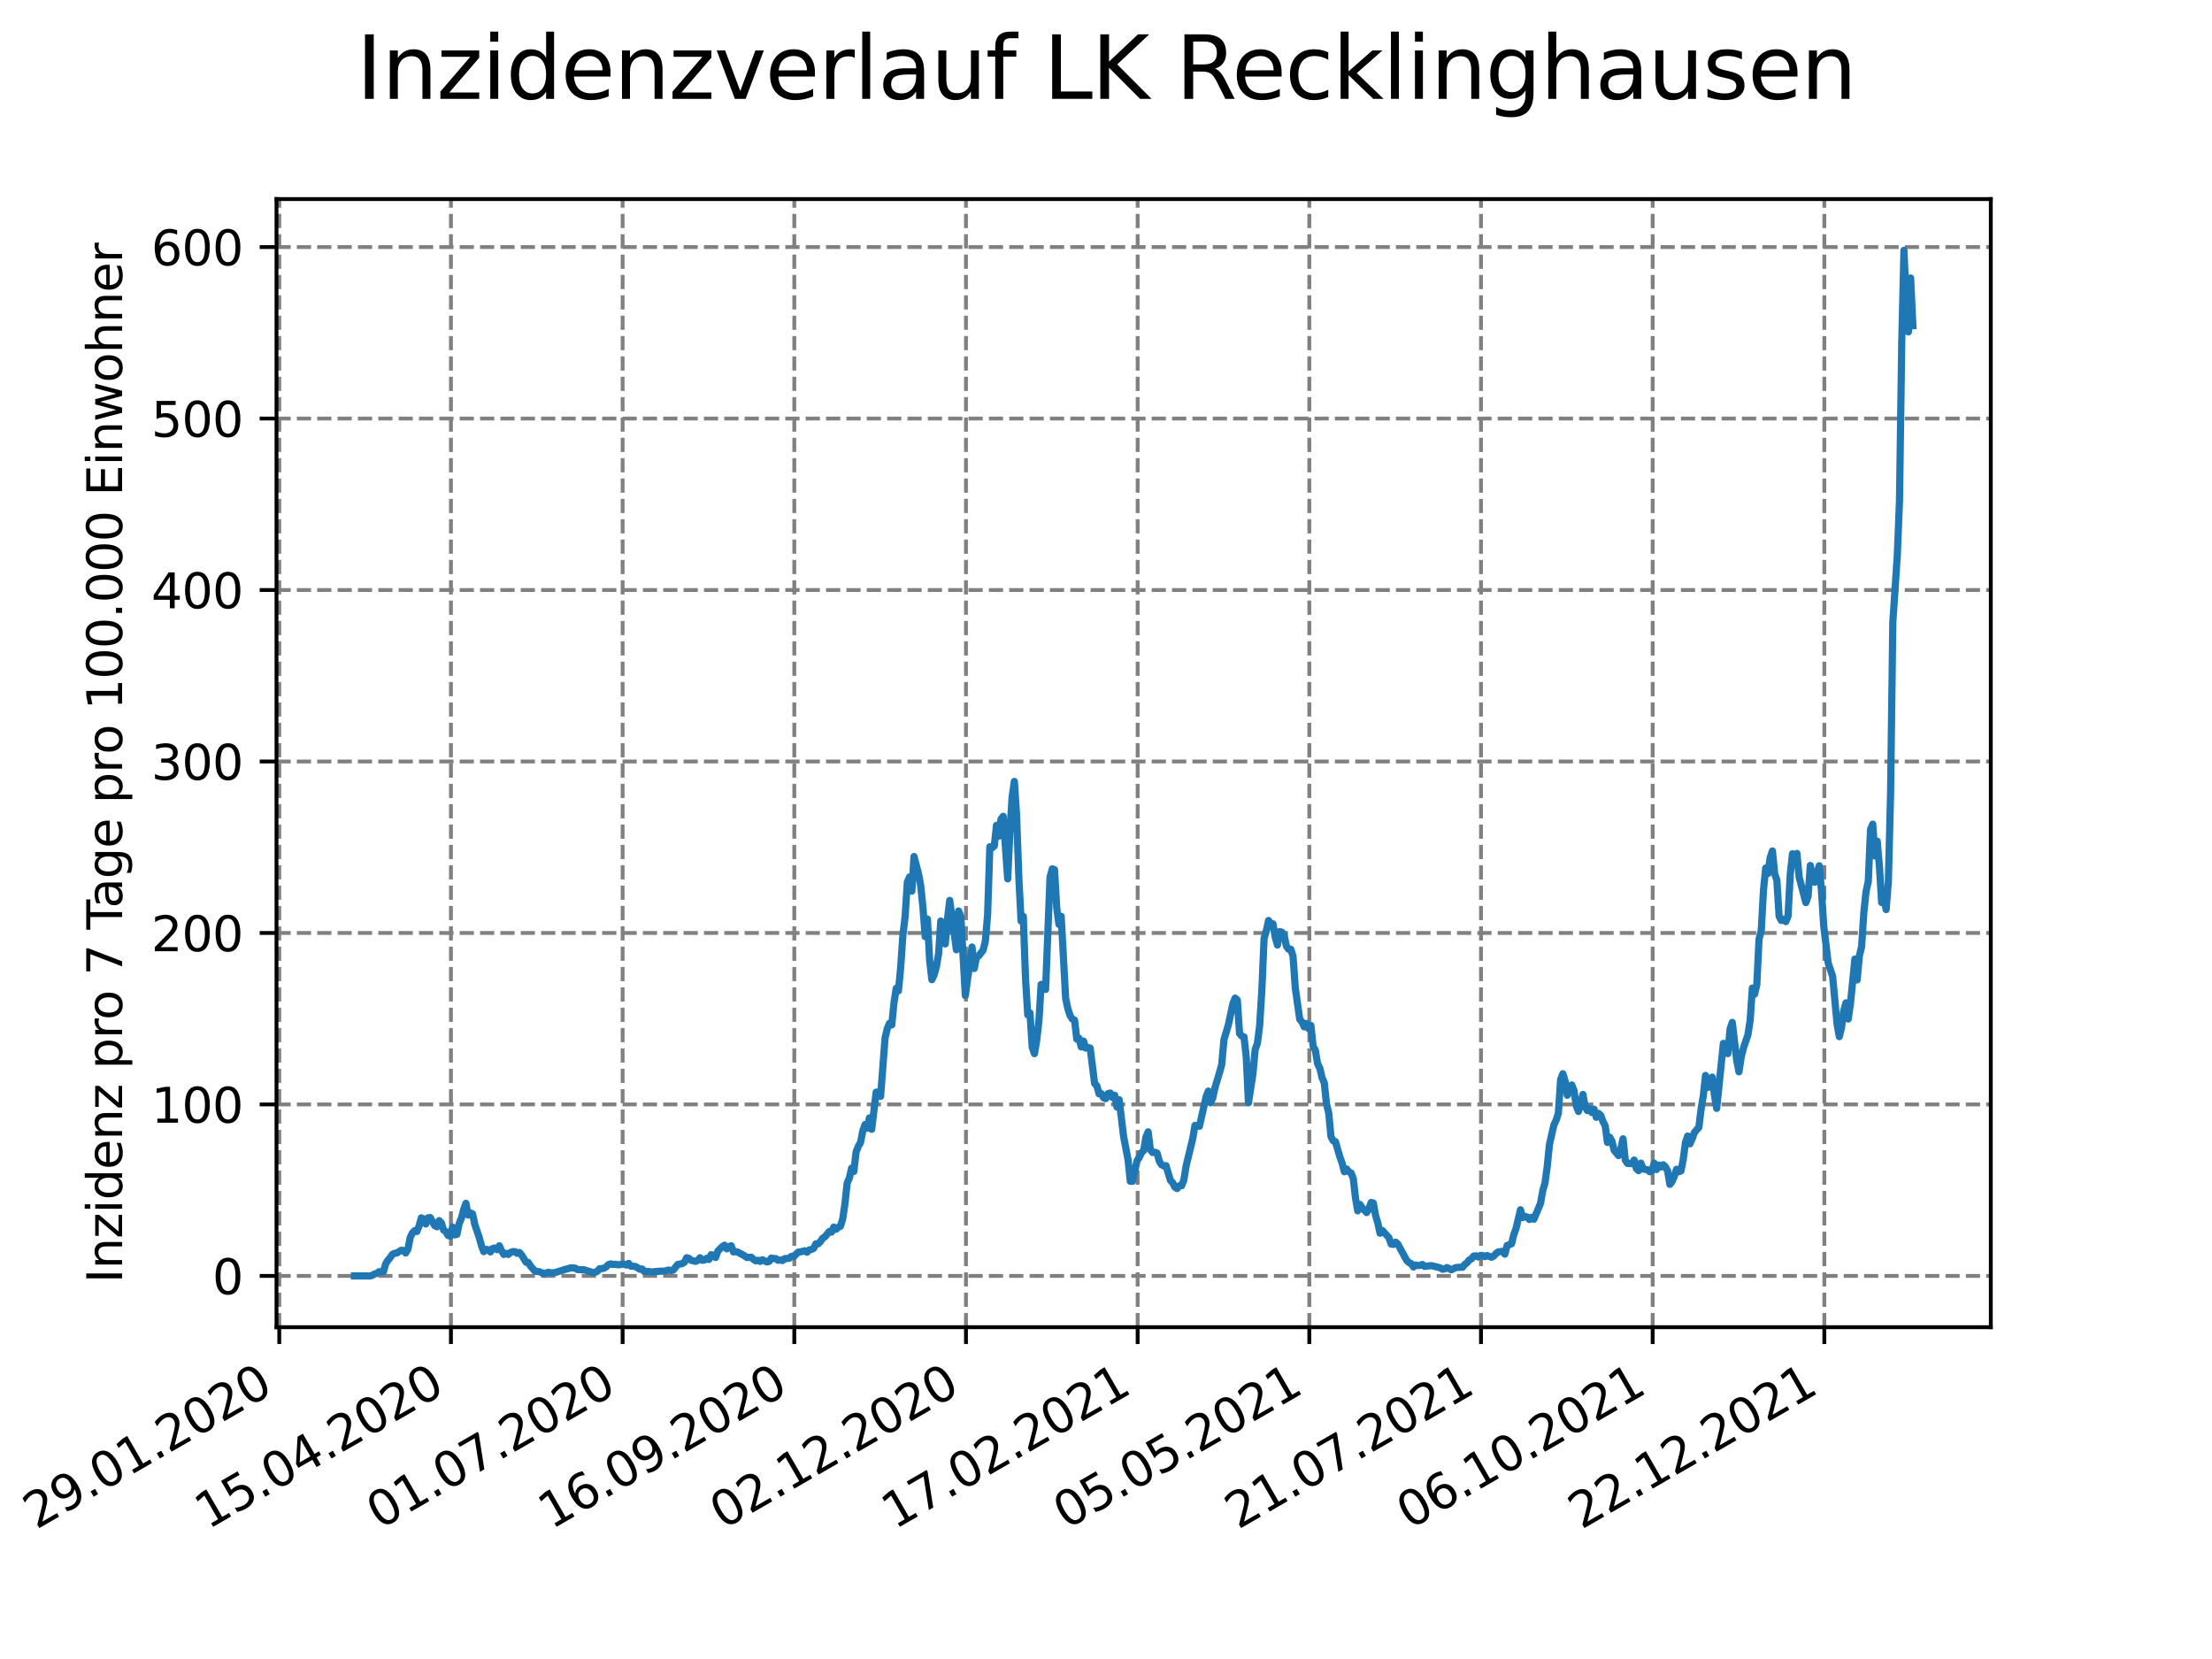 <?xml version="1.0" encoding="utf-8" standalone="no"?>
<!DOCTYPE svg PUBLIC "-//W3C//DTD SVG 1.1//EN"
  "http://www.w3.org/Graphics/SVG/1.1/DTD/svg11.dtd">
<svg xmlns:xlink="http://www.w3.org/1999/xlink" width="460.8pt" height="345.6pt" viewBox="0 0 460.8 345.6" xmlns="http://www.w3.org/2000/svg" version="1.1">
 <defs>
  <style type="text/css">*{stroke-linejoin: round; stroke-linecap: butt}</style>
 </defs>
 <g id="figure_1">
  <g id="patch_1">
   <path d="M 0 345.6 
L 460.8 345.6 
L 460.8 0 
L 0 0 
z
" style="fill: #ffffff"/>
  </g>
  <g id="axes_1">
   <g id="patch_2">
    <path d="M 57.6 276.48 
L 414.72 276.48 
L 414.72 41.472 
L 57.6 41.472 
z
" style="fill: #ffffff"/>
   </g>
   <g id="matplotlib.axis_1">
    <g id="xtick_1">
     <g id="line2d_1">
      <path d="M 58.177 276.48 
L 58.177 41.472 
" clip-path="url(#pb66b1067c0)" style="fill: none; stroke-dasharray: 2.96,1.28; stroke-dashoffset: 0; stroke: #808080; stroke-width: 0.8"/>
     </g>
     <g id="line2d_2">
      <defs>
       <path id="m93b39a393d" d="M 0 0 
L 0 3.5 
" style="stroke: #000000; stroke-width: 0.8"/>
      </defs>
      <g>
       <use xlink:href="#m93b39a393d" x="58.177" y="276.48" style="stroke: #000000; stroke-width: 0.8"/>
      </g>
     </g>
     <g id="text_1">
      <!-- 29.01.2020 -->
      <g transform="translate(7.551 318.689)rotate(-30)scale(0.1 -0.1)">
       <defs>
        <path id="DejaVuSans-32" d="M 1228 531 
L 3431 531 
L 3431 0 
L 469 0 
L 469 531 
Q 828 903 1448 1529 
Q 2069 2156 2228 2338 
Q 2531 2678 2651 2914 
Q 2772 3150 2772 3378 
Q 2772 3750 2511 3984 
Q 2250 4219 1831 4219 
Q 1534 4219 1204 4116 
Q 875 4013 500 3803 
L 500 4441 
Q 881 4594 1212 4672 
Q 1544 4750 1819 4750 
Q 2544 4750 2975 4387 
Q 3406 4025 3406 3419 
Q 3406 3131 3298 2873 
Q 3191 2616 2906 2266 
Q 2828 2175 2409 1742 
Q 1991 1309 1228 531 
z
" transform="scale(0.016)"/>
        <path id="DejaVuSans-39" d="M 703 97 
L 703 672 
Q 941 559 1184 500 
Q 1428 441 1663 441 
Q 2288 441 2617 861 
Q 2947 1281 2994 2138 
Q 2813 1869 2534 1725 
Q 2256 1581 1919 1581 
Q 1219 1581 811 2004 
Q 403 2428 403 3163 
Q 403 3881 828 4315 
Q 1253 4750 1959 4750 
Q 2769 4750 3195 4129 
Q 3622 3509 3622 2328 
Q 3622 1225 3098 567 
Q 2575 -91 1691 -91 
Q 1453 -91 1209 -44 
Q 966 3 703 97 
z
M 1959 2075 
Q 2384 2075 2632 2365 
Q 2881 2656 2881 3163 
Q 2881 3666 2632 3958 
Q 2384 4250 1959 4250 
Q 1534 4250 1286 3958 
Q 1038 3666 1038 3163 
Q 1038 2656 1286 2365 
Q 1534 2075 1959 2075 
z
" transform="scale(0.016)"/>
        <path id="DejaVuSans-2e" d="M 684 794 
L 1344 794 
L 1344 0 
L 684 0 
L 684 794 
z
" transform="scale(0.016)"/>
        <path id="DejaVuSans-30" d="M 2034 4250 
Q 1547 4250 1301 3770 
Q 1056 3291 1056 2328 
Q 1056 1369 1301 889 
Q 1547 409 2034 409 
Q 2525 409 2770 889 
Q 3016 1369 3016 2328 
Q 3016 3291 2770 3770 
Q 2525 4250 2034 4250 
z
M 2034 4750 
Q 2819 4750 3233 4129 
Q 3647 3509 3647 2328 
Q 3647 1150 3233 529 
Q 2819 -91 2034 -91 
Q 1250 -91 836 529 
Q 422 1150 422 2328 
Q 422 3509 836 4129 
Q 1250 4750 2034 4750 
z
" transform="scale(0.016)"/>
        <path id="DejaVuSans-31" d="M 794 531 
L 1825 531 
L 1825 4091 
L 703 3866 
L 703 4441 
L 1819 4666 
L 2450 4666 
L 2450 531 
L 3481 531 
L 3481 0 
L 794 0 
L 794 531 
z
" transform="scale(0.016)"/>
       </defs>
       <use xlink:href="#DejaVuSans-32"/>
       <use xlink:href="#DejaVuSans-39" x="63.623"/>
       <use xlink:href="#DejaVuSans-2e" x="127.246"/>
       <use xlink:href="#DejaVuSans-30" x="159.033"/>
       <use xlink:href="#DejaVuSans-31" x="222.656"/>
       <use xlink:href="#DejaVuSans-2e" x="286.279"/>
       <use xlink:href="#DejaVuSans-32" x="318.066"/>
       <use xlink:href="#DejaVuSans-30" x="381.689"/>
       <use xlink:href="#DejaVuSans-32" x="445.312"/>
       <use xlink:href="#DejaVuSans-30" x="508.936"/>
      </g>
     </g>
    </g>
    <g id="xtick_2">
     <g id="line2d_3">
      <path d="M 93.94 276.48 
L 93.94 41.472 
" clip-path="url(#pb66b1067c0)" style="fill: none; stroke-dasharray: 2.96,1.28; stroke-dashoffset: 0; stroke: #808080; stroke-width: 0.8"/>
     </g>
     <g id="line2d_4">
      <g>
       <use xlink:href="#m93b39a393d" x="93.94" y="276.48" style="stroke: #000000; stroke-width: 0.8"/>
      </g>
     </g>
     <g id="text_2">
      <!-- 15.04.2020 -->
      <g transform="translate(43.315 318.689)rotate(-30)scale(0.1 -0.1)">
       <defs>
        <path id="DejaVuSans-35" d="M 691 4666 
L 3169 4666 
L 3169 4134 
L 1269 4134 
L 1269 2991 
Q 1406 3038 1543 3061 
Q 1681 3084 1819 3084 
Q 2600 3084 3056 2656 
Q 3513 2228 3513 1497 
Q 3513 744 3044 326 
Q 2575 -91 1722 -91 
Q 1428 -91 1123 -41 
Q 819 9 494 109 
L 494 744 
Q 775 591 1075 516 
Q 1375 441 1709 441 
Q 2250 441 2565 725 
Q 2881 1009 2881 1497 
Q 2881 1984 2565 2268 
Q 2250 2553 1709 2553 
Q 1456 2553 1204 2497 
Q 953 2441 691 2322 
L 691 4666 
z
" transform="scale(0.016)"/>
        <path id="DejaVuSans-34" d="M 2419 4116 
L 825 1625 
L 2419 1625 
L 2419 4116 
z
M 2253 4666 
L 3047 4666 
L 3047 1625 
L 3713 1625 
L 3713 1100 
L 3047 1100 
L 3047 0 
L 2419 0 
L 2419 1100 
L 313 1100 
L 313 1709 
L 2253 4666 
z
" transform="scale(0.016)"/>
       </defs>
       <use xlink:href="#DejaVuSans-31"/>
       <use xlink:href="#DejaVuSans-35" x="63.623"/>
       <use xlink:href="#DejaVuSans-2e" x="127.246"/>
       <use xlink:href="#DejaVuSans-30" x="159.033"/>
       <use xlink:href="#DejaVuSans-34" x="222.656"/>
       <use xlink:href="#DejaVuSans-2e" x="286.279"/>
       <use xlink:href="#DejaVuSans-32" x="318.066"/>
       <use xlink:href="#DejaVuSans-30" x="381.689"/>
       <use xlink:href="#DejaVuSans-32" x="445.312"/>
       <use xlink:href="#DejaVuSans-30" x="508.936"/>
      </g>
     </g>
    </g>
    <g id="xtick_3">
     <g id="line2d_5">
      <path d="M 129.703 276.48 
L 129.703 41.472 
" clip-path="url(#pb66b1067c0)" style="fill: none; stroke-dasharray: 2.96,1.28; stroke-dashoffset: 0; stroke: #808080; stroke-width: 0.8"/>
     </g>
     <g id="line2d_6">
      <g>
       <use xlink:href="#m93b39a393d" x="129.703" y="276.48" style="stroke: #000000; stroke-width: 0.8"/>
      </g>
     </g>
     <g id="text_3">
      <!-- 01.07.2020 -->
      <g transform="translate(79.078 318.689)rotate(-30)scale(0.1 -0.1)">
       <defs>
        <path id="DejaVuSans-37" d="M 525 4666 
L 3525 4666 
L 3525 4397 
L 1831 0 
L 1172 0 
L 2766 4134 
L 525 4134 
L 525 4666 
z
" transform="scale(0.016)"/>
       </defs>
       <use xlink:href="#DejaVuSans-30"/>
       <use xlink:href="#DejaVuSans-31" x="63.623"/>
       <use xlink:href="#DejaVuSans-2e" x="127.246"/>
       <use xlink:href="#DejaVuSans-30" x="159.033"/>
       <use xlink:href="#DejaVuSans-37" x="222.656"/>
       <use xlink:href="#DejaVuSans-2e" x="286.279"/>
       <use xlink:href="#DejaVuSans-32" x="318.066"/>
       <use xlink:href="#DejaVuSans-30" x="381.689"/>
       <use xlink:href="#DejaVuSans-32" x="445.312"/>
       <use xlink:href="#DejaVuSans-30" x="508.936"/>
      </g>
     </g>
    </g>
    <g id="xtick_4">
     <g id="line2d_7">
      <path d="M 165.466 276.48 
L 165.466 41.472 
" clip-path="url(#pb66b1067c0)" style="fill: none; stroke-dasharray: 2.96,1.28; stroke-dashoffset: 0; stroke: #808080; stroke-width: 0.8"/>
     </g>
     <g id="line2d_8">
      <g>
       <use xlink:href="#m93b39a393d" x="165.466" y="276.48" style="stroke: #000000; stroke-width: 0.8"/>
      </g>
     </g>
     <g id="text_4">
      <!-- 16.09.2020 -->
      <g transform="translate(114.841 318.689)rotate(-30)scale(0.1 -0.1)">
       <defs>
        <path id="DejaVuSans-36" d="M 2113 2584 
Q 1688 2584 1439 2293 
Q 1191 2003 1191 1497 
Q 1191 994 1439 701 
Q 1688 409 2113 409 
Q 2538 409 2786 701 
Q 3034 994 3034 1497 
Q 3034 2003 2786 2293 
Q 2538 2584 2113 2584 
z
M 3366 4563 
L 3366 3988 
Q 3128 4100 2886 4159 
Q 2644 4219 2406 4219 
Q 1781 4219 1451 3797 
Q 1122 3375 1075 2522 
Q 1259 2794 1537 2939 
Q 1816 3084 2150 3084 
Q 2853 3084 3261 2657 
Q 3669 2231 3669 1497 
Q 3669 778 3244 343 
Q 2819 -91 2113 -91 
Q 1303 -91 875 529 
Q 447 1150 447 2328 
Q 447 3434 972 4092 
Q 1497 4750 2381 4750 
Q 2619 4750 2861 4703 
Q 3103 4656 3366 4563 
z
" transform="scale(0.016)"/>
       </defs>
       <use xlink:href="#DejaVuSans-31"/>
       <use xlink:href="#DejaVuSans-36" x="63.623"/>
       <use xlink:href="#DejaVuSans-2e" x="127.246"/>
       <use xlink:href="#DejaVuSans-30" x="159.033"/>
       <use xlink:href="#DejaVuSans-39" x="222.656"/>
       <use xlink:href="#DejaVuSans-2e" x="286.279"/>
       <use xlink:href="#DejaVuSans-32" x="318.066"/>
       <use xlink:href="#DejaVuSans-30" x="381.689"/>
       <use xlink:href="#DejaVuSans-32" x="445.312"/>
       <use xlink:href="#DejaVuSans-30" x="508.936"/>
      </g>
     </g>
    </g>
    <g id="xtick_5">
     <g id="line2d_9">
      <path d="M 201.229 276.48 
L 201.229 41.472 
" clip-path="url(#pb66b1067c0)" style="fill: none; stroke-dasharray: 2.96,1.28; stroke-dashoffset: 0; stroke: #808080; stroke-width: 0.8"/>
     </g>
     <g id="line2d_10">
      <g>
       <use xlink:href="#m93b39a393d" x="201.229" y="276.48" style="stroke: #000000; stroke-width: 0.8"/>
      </g>
     </g>
     <g id="text_5">
      <!-- 02.12.2020 -->
      <g transform="translate(150.604 318.689)rotate(-30)scale(0.1 -0.1)">
       <use xlink:href="#DejaVuSans-30"/>
       <use xlink:href="#DejaVuSans-32" x="63.623"/>
       <use xlink:href="#DejaVuSans-2e" x="127.246"/>
       <use xlink:href="#DejaVuSans-31" x="159.033"/>
       <use xlink:href="#DejaVuSans-32" x="222.656"/>
       <use xlink:href="#DejaVuSans-2e" x="286.279"/>
       <use xlink:href="#DejaVuSans-32" x="318.066"/>
       <use xlink:href="#DejaVuSans-30" x="381.689"/>
       <use xlink:href="#DejaVuSans-32" x="445.312"/>
       <use xlink:href="#DejaVuSans-30" x="508.936"/>
      </g>
     </g>
    </g>
    <g id="xtick_6">
     <g id="line2d_11">
      <path d="M 236.992 276.48 
L 236.992 41.472 
" clip-path="url(#pb66b1067c0)" style="fill: none; stroke-dasharray: 2.96,1.28; stroke-dashoffset: 0; stroke: #808080; stroke-width: 0.8"/>
     </g>
     <g id="line2d_12">
      <g>
       <use xlink:href="#m93b39a393d" x="236.992" y="276.48" style="stroke: #000000; stroke-width: 0.8"/>
      </g>
     </g>
     <g id="text_6">
      <!-- 17.02.2021 -->
      <g transform="translate(186.367 318.689)rotate(-30)scale(0.1 -0.1)">
       <use xlink:href="#DejaVuSans-31"/>
       <use xlink:href="#DejaVuSans-37" x="63.623"/>
       <use xlink:href="#DejaVuSans-2e" x="127.246"/>
       <use xlink:href="#DejaVuSans-30" x="159.033"/>
       <use xlink:href="#DejaVuSans-32" x="222.656"/>
       <use xlink:href="#DejaVuSans-2e" x="286.279"/>
       <use xlink:href="#DejaVuSans-32" x="318.066"/>
       <use xlink:href="#DejaVuSans-30" x="381.689"/>
       <use xlink:href="#DejaVuSans-32" x="445.312"/>
       <use xlink:href="#DejaVuSans-31" x="508.936"/>
      </g>
     </g>
    </g>
    <g id="xtick_7">
     <g id="line2d_13">
      <path d="M 272.755 276.48 
L 272.755 41.472 
" clip-path="url(#pb66b1067c0)" style="fill: none; stroke-dasharray: 2.96,1.28; stroke-dashoffset: 0; stroke: #808080; stroke-width: 0.8"/>
     </g>
     <g id="line2d_14">
      <g>
       <use xlink:href="#m93b39a393d" x="272.755" y="276.48" style="stroke: #000000; stroke-width: 0.8"/>
      </g>
     </g>
     <g id="text_7">
      <!-- 05.05.2021 -->
      <g transform="translate(222.13 318.689)rotate(-30)scale(0.1 -0.1)">
       <use xlink:href="#DejaVuSans-30"/>
       <use xlink:href="#DejaVuSans-35" x="63.623"/>
       <use xlink:href="#DejaVuSans-2e" x="127.246"/>
       <use xlink:href="#DejaVuSans-30" x="159.033"/>
       <use xlink:href="#DejaVuSans-35" x="222.656"/>
       <use xlink:href="#DejaVuSans-2e" x="286.279"/>
       <use xlink:href="#DejaVuSans-32" x="318.066"/>
       <use xlink:href="#DejaVuSans-30" x="381.689"/>
       <use xlink:href="#DejaVuSans-32" x="445.312"/>
       <use xlink:href="#DejaVuSans-31" x="508.936"/>
      </g>
     </g>
    </g>
    <g id="xtick_8">
     <g id="line2d_15">
      <path d="M 308.518 276.48 
L 308.518 41.472 
" clip-path="url(#pb66b1067c0)" style="fill: none; stroke-dasharray: 2.96,1.28; stroke-dashoffset: 0; stroke: #808080; stroke-width: 0.8"/>
     </g>
     <g id="line2d_16">
      <g>
       <use xlink:href="#m93b39a393d" x="308.518" y="276.48" style="stroke: #000000; stroke-width: 0.8"/>
      </g>
     </g>
     <g id="text_8">
      <!-- 21.07.2021 -->
      <g transform="translate(257.893 318.689)rotate(-30)scale(0.1 -0.1)">
       <use xlink:href="#DejaVuSans-32"/>
       <use xlink:href="#DejaVuSans-31" x="63.623"/>
       <use xlink:href="#DejaVuSans-2e" x="127.246"/>
       <use xlink:href="#DejaVuSans-30" x="159.033"/>
       <use xlink:href="#DejaVuSans-37" x="222.656"/>
       <use xlink:href="#DejaVuSans-2e" x="286.279"/>
       <use xlink:href="#DejaVuSans-32" x="318.066"/>
       <use xlink:href="#DejaVuSans-30" x="381.689"/>
       <use xlink:href="#DejaVuSans-32" x="445.312"/>
       <use xlink:href="#DejaVuSans-31" x="508.936"/>
      </g>
     </g>
    </g>
    <g id="xtick_9">
     <g id="line2d_17">
      <path d="M 344.281 276.48 
L 344.281 41.472 
" clip-path="url(#pb66b1067c0)" style="fill: none; stroke-dasharray: 2.96,1.28; stroke-dashoffset: 0; stroke: #808080; stroke-width: 0.8"/>
     </g>
     <g id="line2d_18">
      <g>
       <use xlink:href="#m93b39a393d" x="344.281" y="276.48" style="stroke: #000000; stroke-width: 0.8"/>
      </g>
     </g>
     <g id="text_9">
      <!-- 06.10.2021 -->
      <g transform="translate(293.656 318.689)rotate(-30)scale(0.1 -0.1)">
       <use xlink:href="#DejaVuSans-30"/>
       <use xlink:href="#DejaVuSans-36" x="63.623"/>
       <use xlink:href="#DejaVuSans-2e" x="127.246"/>
       <use xlink:href="#DejaVuSans-31" x="159.033"/>
       <use xlink:href="#DejaVuSans-30" x="222.656"/>
       <use xlink:href="#DejaVuSans-2e" x="286.279"/>
       <use xlink:href="#DejaVuSans-32" x="318.066"/>
       <use xlink:href="#DejaVuSans-30" x="381.689"/>
       <use xlink:href="#DejaVuSans-32" x="445.312"/>
       <use xlink:href="#DejaVuSans-31" x="508.936"/>
      </g>
     </g>
    </g>
    <g id="xtick_10">
     <g id="line2d_19">
      <path d="M 380.045 276.48 
L 380.045 41.472 
" clip-path="url(#pb66b1067c0)" style="fill: none; stroke-dasharray: 2.96,1.28; stroke-dashoffset: 0; stroke: #808080; stroke-width: 0.8"/>
     </g>
     <g id="line2d_20">
      <g>
       <use xlink:href="#m93b39a393d" x="380.045" y="276.48" style="stroke: #000000; stroke-width: 0.8"/>
      </g>
     </g>
     <g id="text_10">
      <!-- 22.12.2021 -->
      <g transform="translate(329.419 318.689)rotate(-30)scale(0.1 -0.1)">
       <use xlink:href="#DejaVuSans-32"/>
       <use xlink:href="#DejaVuSans-32" x="63.623"/>
       <use xlink:href="#DejaVuSans-2e" x="127.246"/>
       <use xlink:href="#DejaVuSans-31" x="159.033"/>
       <use xlink:href="#DejaVuSans-32" x="222.656"/>
       <use xlink:href="#DejaVuSans-2e" x="286.279"/>
       <use xlink:href="#DejaVuSans-32" x="318.066"/>
       <use xlink:href="#DejaVuSans-30" x="381.689"/>
       <use xlink:href="#DejaVuSans-32" x="445.312"/>
       <use xlink:href="#DejaVuSans-31" x="508.936"/>
      </g>
     </g>
    </g>
   </g>
   <g id="matplotlib.axis_2">
    <g id="ytick_1">
     <g id="line2d_21">
      <path d="M 57.6 265.798 
L 414.72 265.798 
" clip-path="url(#pb66b1067c0)" style="fill: none; stroke-dasharray: 2.96,1.28; stroke-dashoffset: 0; stroke: #808080; stroke-width: 0.8"/>
     </g>
     <g id="line2d_22">
      <defs>
       <path id="md6b207e06b" d="M 0 0 
L -3.5 0 
" style="stroke: #000000; stroke-width: 0.8"/>
      </defs>
      <g>
       <use xlink:href="#md6b207e06b" x="57.6" y="265.798" style="stroke: #000000; stroke-width: 0.8"/>
      </g>
     </g>
     <g id="text_11">
      <!-- 0 -->
      <g transform="translate(44.237 269.597)scale(0.1 -0.1)">
       <use xlink:href="#DejaVuSans-30"/>
      </g>
     </g>
    </g>
    <g id="ytick_2">
     <g id="line2d_23">
      <path d="M 57.6 230.076 
L 414.72 230.076 
" clip-path="url(#pb66b1067c0)" style="fill: none; stroke-dasharray: 2.96,1.28; stroke-dashoffset: 0; stroke: #808080; stroke-width: 0.8"/>
     </g>
     <g id="line2d_24">
      <g>
       <use xlink:href="#md6b207e06b" x="57.6" y="230.076" style="stroke: #000000; stroke-width: 0.8"/>
      </g>
     </g>
     <g id="text_12">
      <!-- 100 -->
      <g transform="translate(31.512 233.875)scale(0.1 -0.1)">
       <use xlink:href="#DejaVuSans-31"/>
       <use xlink:href="#DejaVuSans-30" x="63.623"/>
       <use xlink:href="#DejaVuSans-30" x="127.246"/>
      </g>
     </g>
    </g>
    <g id="ytick_3">
     <g id="line2d_25">
      <path d="M 57.6 194.354 
L 414.72 194.354 
" clip-path="url(#pb66b1067c0)" style="fill: none; stroke-dasharray: 2.96,1.28; stroke-dashoffset: 0; stroke: #808080; stroke-width: 0.8"/>
     </g>
     <g id="line2d_26">
      <g>
       <use xlink:href="#md6b207e06b" x="57.6" y="194.354" style="stroke: #000000; stroke-width: 0.8"/>
      </g>
     </g>
     <g id="text_13">
      <!-- 200 -->
      <g transform="translate(31.512 198.153)scale(0.1 -0.1)">
       <use xlink:href="#DejaVuSans-32"/>
       <use xlink:href="#DejaVuSans-30" x="63.623"/>
       <use xlink:href="#DejaVuSans-30" x="127.246"/>
      </g>
     </g>
    </g>
    <g id="ytick_4">
     <g id="line2d_27">
      <path d="M 57.6 158.632 
L 414.72 158.632 
" clip-path="url(#pb66b1067c0)" style="fill: none; stroke-dasharray: 2.96,1.28; stroke-dashoffset: 0; stroke: #808080; stroke-width: 0.8"/>
     </g>
     <g id="line2d_28">
      <g>
       <use xlink:href="#md6b207e06b" x="57.6" y="158.632" style="stroke: #000000; stroke-width: 0.8"/>
      </g>
     </g>
     <g id="text_14">
      <!-- 300 -->
      <g transform="translate(31.512 162.431)scale(0.1 -0.1)">
       <defs>
        <path id="DejaVuSans-33" d="M 2597 2516 
Q 3050 2419 3304 2112 
Q 3559 1806 3559 1356 
Q 3559 666 3084 287 
Q 2609 -91 1734 -91 
Q 1441 -91 1130 -33 
Q 819 25 488 141 
L 488 750 
Q 750 597 1062 519 
Q 1375 441 1716 441 
Q 2309 441 2620 675 
Q 2931 909 2931 1356 
Q 2931 1769 2642 2001 
Q 2353 2234 1838 2234 
L 1294 2234 
L 1294 2753 
L 1863 2753 
Q 2328 2753 2575 2939 
Q 2822 3125 2822 3475 
Q 2822 3834 2567 4026 
Q 2313 4219 1838 4219 
Q 1578 4219 1281 4162 
Q 984 4106 628 3988 
L 628 4550 
Q 988 4650 1302 4700 
Q 1616 4750 1894 4750 
Q 2613 4750 3031 4423 
Q 3450 4097 3450 3541 
Q 3450 3153 3228 2886 
Q 3006 2619 2597 2516 
z
" transform="scale(0.016)"/>
       </defs>
       <use xlink:href="#DejaVuSans-33"/>
       <use xlink:href="#DejaVuSans-30" x="63.623"/>
       <use xlink:href="#DejaVuSans-30" x="127.246"/>
      </g>
     </g>
    </g>
    <g id="ytick_5">
     <g id="line2d_29">
      <path d="M 57.6 122.91 
L 414.72 122.91 
" clip-path="url(#pb66b1067c0)" style="fill: none; stroke-dasharray: 2.96,1.28; stroke-dashoffset: 0; stroke: #808080; stroke-width: 0.8"/>
     </g>
     <g id="line2d_30">
      <g>
       <use xlink:href="#md6b207e06b" x="57.6" y="122.91" style="stroke: #000000; stroke-width: 0.8"/>
      </g>
     </g>
     <g id="text_15">
      <!-- 400 -->
      <g transform="translate(31.512 126.71)scale(0.1 -0.1)">
       <use xlink:href="#DejaVuSans-34"/>
       <use xlink:href="#DejaVuSans-30" x="63.623"/>
       <use xlink:href="#DejaVuSans-30" x="127.246"/>
      </g>
     </g>
    </g>
    <g id="ytick_6">
     <g id="line2d_31">
      <path d="M 57.6 87.188 
L 414.72 87.188 
" clip-path="url(#pb66b1067c0)" style="fill: none; stroke-dasharray: 2.96,1.28; stroke-dashoffset: 0; stroke: #808080; stroke-width: 0.8"/>
     </g>
     <g id="line2d_32">
      <g>
       <use xlink:href="#md6b207e06b" x="57.6" y="87.188" style="stroke: #000000; stroke-width: 0.8"/>
      </g>
     </g>
     <g id="text_16">
      <!-- 500 -->
      <g transform="translate(31.512 90.988)scale(0.1 -0.1)">
       <use xlink:href="#DejaVuSans-35"/>
       <use xlink:href="#DejaVuSans-30" x="63.623"/>
       <use xlink:href="#DejaVuSans-30" x="127.246"/>
      </g>
     </g>
    </g>
    <g id="ytick_7">
     <g id="line2d_33">
      <path d="M 57.6 51.467 
L 414.72 51.467 
" clip-path="url(#pb66b1067c0)" style="fill: none; stroke-dasharray: 2.96,1.28; stroke-dashoffset: 0; stroke: #808080; stroke-width: 0.8"/>
     </g>
     <g id="line2d_34">
      <g>
       <use xlink:href="#md6b207e06b" x="57.6" y="51.467" style="stroke: #000000; stroke-width: 0.8"/>
      </g>
     </g>
     <g id="text_17">
      <!-- 600 -->
      <g transform="translate(31.512 55.266)scale(0.1 -0.1)">
       <use xlink:href="#DejaVuSans-36"/>
       <use xlink:href="#DejaVuSans-30" x="63.623"/>
       <use xlink:href="#DejaVuSans-30" x="127.246"/>
      </g>
     </g>
    </g>
    <g id="text_18">
     <!-- Inzidenz pro 7 Tage pro 100.000 Einwohner -->
     <g transform="translate(25.433 267.301)rotate(-90)scale(0.1 -0.1)">
      <defs>
       <path id="DejaVuSans-49" d="M 628 4666 
L 1259 4666 
L 1259 0 
L 628 0 
L 628 4666 
z
" transform="scale(0.016)"/>
       <path id="DejaVuSans-6e" d="M 3513 2113 
L 3513 0 
L 2938 0 
L 2938 2094 
Q 2938 2591 2744 2837 
Q 2550 3084 2163 3084 
Q 1697 3084 1428 2787 
Q 1159 2491 1159 1978 
L 1159 0 
L 581 0 
L 581 3500 
L 1159 3500 
L 1159 2956 
Q 1366 3272 1645 3428 
Q 1925 3584 2291 3584 
Q 2894 3584 3203 3211 
Q 3513 2838 3513 2113 
z
" transform="scale(0.016)"/>
       <path id="DejaVuSans-7a" d="M 353 3500 
L 3084 3500 
L 3084 2975 
L 922 459 
L 3084 459 
L 3084 0 
L 275 0 
L 275 525 
L 2438 3041 
L 353 3041 
L 353 3500 
z
" transform="scale(0.016)"/>
       <path id="DejaVuSans-69" d="M 603 3500 
L 1178 3500 
L 1178 0 
L 603 0 
L 603 3500 
z
M 603 4863 
L 1178 4863 
L 1178 4134 
L 603 4134 
L 603 4863 
z
" transform="scale(0.016)"/>
       <path id="DejaVuSans-64" d="M 2906 2969 
L 2906 4863 
L 3481 4863 
L 3481 0 
L 2906 0 
L 2906 525 
Q 2725 213 2448 61 
Q 2172 -91 1784 -91 
Q 1150 -91 751 415 
Q 353 922 353 1747 
Q 353 2572 751 3078 
Q 1150 3584 1784 3584 
Q 2172 3584 2448 3432 
Q 2725 3281 2906 2969 
z
M 947 1747 
Q 947 1113 1208 752 
Q 1469 391 1925 391 
Q 2381 391 2643 752 
Q 2906 1113 2906 1747 
Q 2906 2381 2643 2742 
Q 2381 3103 1925 3103 
Q 1469 3103 1208 2742 
Q 947 2381 947 1747 
z
" transform="scale(0.016)"/>
       <path id="DejaVuSans-65" d="M 3597 1894 
L 3597 1613 
L 953 1613 
Q 991 1019 1311 708 
Q 1631 397 2203 397 
Q 2534 397 2845 478 
Q 3156 559 3463 722 
L 3463 178 
Q 3153 47 2828 -22 
Q 2503 -91 2169 -91 
Q 1331 -91 842 396 
Q 353 884 353 1716 
Q 353 2575 817 3079 
Q 1281 3584 2069 3584 
Q 2775 3584 3186 3129 
Q 3597 2675 3597 1894 
z
M 3022 2063 
Q 3016 2534 2758 2815 
Q 2500 3097 2075 3097 
Q 1594 3097 1305 2825 
Q 1016 2553 972 2059 
L 3022 2063 
z
" transform="scale(0.016)"/>
       <path id="DejaVuSans-20" transform="scale(0.016)"/>
       <path id="DejaVuSans-70" d="M 1159 525 
L 1159 -1331 
L 581 -1331 
L 581 3500 
L 1159 3500 
L 1159 2969 
Q 1341 3281 1617 3432 
Q 1894 3584 2278 3584 
Q 2916 3584 3314 3078 
Q 3713 2572 3713 1747 
Q 3713 922 3314 415 
Q 2916 -91 2278 -91 
Q 1894 -91 1617 61 
Q 1341 213 1159 525 
z
M 3116 1747 
Q 3116 2381 2855 2742 
Q 2594 3103 2138 3103 
Q 1681 3103 1420 2742 
Q 1159 2381 1159 1747 
Q 1159 1113 1420 752 
Q 1681 391 2138 391 
Q 2594 391 2855 752 
Q 3116 1113 3116 1747 
z
" transform="scale(0.016)"/>
       <path id="DejaVuSans-72" d="M 2631 2963 
Q 2534 3019 2420 3045 
Q 2306 3072 2169 3072 
Q 1681 3072 1420 2755 
Q 1159 2438 1159 1844 
L 1159 0 
L 581 0 
L 581 3500 
L 1159 3500 
L 1159 2956 
Q 1341 3275 1631 3429 
Q 1922 3584 2338 3584 
Q 2397 3584 2469 3576 
Q 2541 3569 2628 3553 
L 2631 2963 
z
" transform="scale(0.016)"/>
       <path id="DejaVuSans-6f" d="M 1959 3097 
Q 1497 3097 1228 2736 
Q 959 2375 959 1747 
Q 959 1119 1226 758 
Q 1494 397 1959 397 
Q 2419 397 2687 759 
Q 2956 1122 2956 1747 
Q 2956 2369 2687 2733 
Q 2419 3097 1959 3097 
z
M 1959 3584 
Q 2709 3584 3137 3096 
Q 3566 2609 3566 1747 
Q 3566 888 3137 398 
Q 2709 -91 1959 -91 
Q 1206 -91 779 398 
Q 353 888 353 1747 
Q 353 2609 779 3096 
Q 1206 3584 1959 3584 
z
" transform="scale(0.016)"/>
       <path id="DejaVuSans-54" d="M -19 4666 
L 3928 4666 
L 3928 4134 
L 2272 4134 
L 2272 0 
L 1638 0 
L 1638 4134 
L -19 4134 
L -19 4666 
z
" transform="scale(0.016)"/>
       <path id="DejaVuSans-61" d="M 2194 1759 
Q 1497 1759 1228 1600 
Q 959 1441 959 1056 
Q 959 750 1161 570 
Q 1363 391 1709 391 
Q 2188 391 2477 730 
Q 2766 1069 2766 1631 
L 2766 1759 
L 2194 1759 
z
M 3341 1997 
L 3341 0 
L 2766 0 
L 2766 531 
Q 2569 213 2275 61 
Q 1981 -91 1556 -91 
Q 1019 -91 701 211 
Q 384 513 384 1019 
Q 384 1609 779 1909 
Q 1175 2209 1959 2209 
L 2766 2209 
L 2766 2266 
Q 2766 2663 2505 2880 
Q 2244 3097 1772 3097 
Q 1472 3097 1187 3025 
Q 903 2953 641 2809 
L 641 3341 
Q 956 3463 1253 3523 
Q 1550 3584 1831 3584 
Q 2591 3584 2966 3190 
Q 3341 2797 3341 1997 
z
" transform="scale(0.016)"/>
       <path id="DejaVuSans-67" d="M 2906 1791 
Q 2906 2416 2648 2759 
Q 2391 3103 1925 3103 
Q 1463 3103 1205 2759 
Q 947 2416 947 1791 
Q 947 1169 1205 825 
Q 1463 481 1925 481 
Q 2391 481 2648 825 
Q 2906 1169 2906 1791 
z
M 3481 434 
Q 3481 -459 3084 -895 
Q 2688 -1331 1869 -1331 
Q 1566 -1331 1297 -1286 
Q 1028 -1241 775 -1147 
L 775 -588 
Q 1028 -725 1275 -790 
Q 1522 -856 1778 -856 
Q 2344 -856 2625 -561 
Q 2906 -266 2906 331 
L 2906 616 
Q 2728 306 2450 153 
Q 2172 0 1784 0 
Q 1141 0 747 490 
Q 353 981 353 1791 
Q 353 2603 747 3093 
Q 1141 3584 1784 3584 
Q 2172 3584 2450 3431 
Q 2728 3278 2906 2969 
L 2906 3500 
L 3481 3500 
L 3481 434 
z
" transform="scale(0.016)"/>
       <path id="DejaVuSans-45" d="M 628 4666 
L 3578 4666 
L 3578 4134 
L 1259 4134 
L 1259 2753 
L 3481 2753 
L 3481 2222 
L 1259 2222 
L 1259 531 
L 3634 531 
L 3634 0 
L 628 0 
L 628 4666 
z
" transform="scale(0.016)"/>
       <path id="DejaVuSans-77" d="M 269 3500 
L 844 3500 
L 1563 769 
L 2278 3500 
L 2956 3500 
L 3675 769 
L 4391 3500 
L 4966 3500 
L 4050 0 
L 3372 0 
L 2619 2869 
L 1863 0 
L 1184 0 
L 269 3500 
z
" transform="scale(0.016)"/>
       <path id="DejaVuSans-68" d="M 3513 2113 
L 3513 0 
L 2938 0 
L 2938 2094 
Q 2938 2591 2744 2837 
Q 2550 3084 2163 3084 
Q 1697 3084 1428 2787 
Q 1159 2491 1159 1978 
L 1159 0 
L 581 0 
L 581 4863 
L 1159 4863 
L 1159 2956 
Q 1366 3272 1645 3428 
Q 1925 3584 2291 3584 
Q 2894 3584 3203 3211 
Q 3513 2838 3513 2113 
z
" transform="scale(0.016)"/>
      </defs>
      <use xlink:href="#DejaVuSans-49"/>
      <use xlink:href="#DejaVuSans-6e" x="29.492"/>
      <use xlink:href="#DejaVuSans-7a" x="92.871"/>
      <use xlink:href="#DejaVuSans-69" x="145.361"/>
      <use xlink:href="#DejaVuSans-64" x="173.145"/>
      <use xlink:href="#DejaVuSans-65" x="236.621"/>
      <use xlink:href="#DejaVuSans-6e" x="298.145"/>
      <use xlink:href="#DejaVuSans-7a" x="361.523"/>
      <use xlink:href="#DejaVuSans-20" x="414.014"/>
      <use xlink:href="#DejaVuSans-70" x="445.801"/>
      <use xlink:href="#DejaVuSans-72" x="509.277"/>
      <use xlink:href="#DejaVuSans-6f" x="548.141"/>
      <use xlink:href="#DejaVuSans-20" x="609.322"/>
      <use xlink:href="#DejaVuSans-37" x="641.109"/>
      <use xlink:href="#DejaVuSans-20" x="704.732"/>
      <use xlink:href="#DejaVuSans-54" x="736.52"/>
      <use xlink:href="#DejaVuSans-61" x="781.104"/>
      <use xlink:href="#DejaVuSans-67" x="842.383"/>
      <use xlink:href="#DejaVuSans-65" x="905.859"/>
      <use xlink:href="#DejaVuSans-20" x="967.383"/>
      <use xlink:href="#DejaVuSans-70" x="999.17"/>
      <use xlink:href="#DejaVuSans-72" x="1062.646"/>
      <use xlink:href="#DejaVuSans-6f" x="1101.51"/>
      <use xlink:href="#DejaVuSans-20" x="1162.691"/>
      <use xlink:href="#DejaVuSans-31" x="1194.479"/>
      <use xlink:href="#DejaVuSans-30" x="1258.102"/>
      <use xlink:href="#DejaVuSans-30" x="1321.725"/>
      <use xlink:href="#DejaVuSans-2e" x="1385.348"/>
      <use xlink:href="#DejaVuSans-30" x="1417.135"/>
      <use xlink:href="#DejaVuSans-30" x="1480.758"/>
      <use xlink:href="#DejaVuSans-30" x="1544.381"/>
      <use xlink:href="#DejaVuSans-20" x="1608.004"/>
      <use xlink:href="#DejaVuSans-45" x="1639.791"/>
      <use xlink:href="#DejaVuSans-69" x="1702.975"/>
      <use xlink:href="#DejaVuSans-6e" x="1730.758"/>
      <use xlink:href="#DejaVuSans-77" x="1794.137"/>
      <use xlink:href="#DejaVuSans-6f" x="1875.924"/>
      <use xlink:href="#DejaVuSans-68" x="1937.105"/>
      <use xlink:href="#DejaVuSans-6e" x="2000.484"/>
      <use xlink:href="#DejaVuSans-65" x="2063.863"/>
      <use xlink:href="#DejaVuSans-72" x="2125.387"/>
     </g>
    </g>
   </g>
   <g id="line2d_35">
    <path d="M 73.833 265.798 
L 77.084 265.798 
L 77.548 265.681 
L 78.013 265.391 
L 78.477 265.274 
L 78.942 264.925 
L 79.871 264.925 
L 80.335 263.297 
L 80.8 262.541 
L 81.264 262.017 
L 81.728 261.319 
L 82.193 261.086 
L 82.657 261.028 
L 83.586 260.447 
L 84.051 260.505 
L 84.515 261.028 
L 84.98 260.214 
L 85.444 257.829 
L 85.909 256.84 
L 86.373 256.375 
L 86.837 256.549 
L 87.302 255.386 
L 87.766 253.699 
L 88.231 253.932 
L 88.695 254.979 
L 89.16 253.699 
L 89.624 253.641 
L 90.553 255.328 
L 91.018 255.561 
L 91.482 254.281 
L 91.947 254.746 
L 92.411 256.259 
L 92.875 256.549 
L 93.34 257.364 
L 93.804 257.538 
L 94.269 255.619 
L 94.733 257.247 
L 95.198 257.131 
L 95.662 254.863 
L 96.127 253.757 
L 96.591 251.954 
L 97.056 250.675 
L 97.52 253.118 
L 97.984 252.652 
L 98.449 252.885 
L 98.913 255.095 
L 99.842 257.829 
L 100.307 259.516 
L 100.771 260.737 
L 101.236 260.272 
L 101.7 260.33 
L 102.165 260.796 
L 102.629 260.098 
L 103.093 259.981 
L 103.558 260.33 
L 104.022 259.516 
L 104.487 260.563 
L 104.951 261.319 
L 105.416 261.086 
L 105.88 261.319 
L 106.345 260.912 
L 106.809 260.737 
L 107.274 260.737 
L 107.738 261.086 
L 108.202 260.912 
L 108.667 261.435 
L 109.596 262.948 
L 110.06 263.006 
L 110.525 263.762 
L 111.454 264.809 
L 112.383 264.925 
L 113.311 265.332 
L 114.24 265.042 
L 114.705 265.158 
L 115.634 265.1 
L 117.492 264.518 
L 118.885 264.111 
L 119.814 264.169 
L 120.278 264.46 
L 121.207 264.518 
L 121.672 264.518 
L 123.529 265.1 
L 123.994 265.042 
L 124.458 264.809 
L 124.923 264.286 
L 125.387 264.286 
L 125.852 264.169 
L 126.316 263.878 
L 126.781 263.413 
L 127.245 263.297 
L 127.71 263.413 
L 128.174 263.355 
L 128.639 263.471 
L 129.103 263.471 
L 129.567 263.355 
L 130.032 263.355 
L 130.496 263.529 
L 130.961 263.18 
L 131.425 263.762 
L 132.354 263.82 
L 133.283 264.402 
L 133.748 264.344 
L 134.212 264.867 
L 135.141 264.867 
L 135.605 264.983 
L 137.463 264.809 
L 138.392 264.809 
L 139.321 264.576 
L 139.785 264.693 
L 140.25 264.576 
L 141.179 263.413 
L 142.108 263.239 
L 142.572 262.948 
L 143.037 262.017 
L 143.501 262.133 
L 143.966 262.541 
L 144.894 262.773 
L 145.359 262.541 
L 145.823 262.017 
L 146.288 262.541 
L 146.752 262.482 
L 147.217 262.133 
L 147.681 262.366 
L 148.146 261.377 
L 148.61 261.494 
L 149.075 261.959 
L 149.539 260.621 
L 150.468 259.69 
L 150.932 259.4 
L 151.397 260.156 
L 151.861 259.69 
L 152.326 259.516 
L 152.79 260.796 
L 153.255 260.737 
L 153.719 260.854 
L 155.112 261.61 
L 155.577 261.959 
L 156.506 261.901 
L 156.97 262.366 
L 157.435 262.657 
L 157.899 262.541 
L 158.364 262.773 
L 158.828 262.424 
L 159.757 262.89 
L 160.221 262.773 
L 160.686 262.075 
L 161.15 262.192 
L 161.615 262.192 
L 162.079 262.541 
L 162.544 262.482 
L 163.008 262.599 
L 163.473 262.192 
L 164.402 262.133 
L 164.866 261.726 
L 165.331 261.784 
L 166.259 260.854 
L 166.724 260.796 
L 167.653 260.563 
L 168.117 260.854 
L 168.582 260.388 
L 169.046 260.272 
L 169.511 260.039 
L 169.975 259.109 
L 170.44 259.109 
L 170.904 258.643 
L 171.368 257.945 
L 171.833 257.655 
L 172.762 256.549 
L 173.226 256.666 
L 173.691 255.619 
L 174.155 256.084 
L 174.62 255.677 
L 175.084 255.444 
L 175.549 253.932 
L 176.013 250.791 
L 176.477 246.487 
L 176.942 245.382 
L 177.406 243.346 
L 177.871 244.044 
L 178.335 239.972 
L 178.8 238.809 
L 179.264 237.994 
L 179.729 235.61 
L 180.193 234.272 
L 180.658 235.028 
L 181.122 232.876 
L 181.586 235.261 
L 182.515 227.525 
L 182.98 227.466 
L 183.444 228.397 
L 184.373 216.24 
L 184.838 214.263 
L 185.302 213.158 
L 185.767 213.507 
L 186.231 208.911 
L 186.695 205.887 
L 187.16 206.41 
L 187.624 201.583 
L 188.089 194.777 
L 188.553 190.938 
L 189.018 183.726 
L 189.482 182.679 
L 189.947 185.645 
L 190.411 178.433 
L 191.34 181.981 
L 191.804 184.54 
L 192.269 189.077 
L 192.733 195.126 
L 193.198 191.462 
L 193.662 200.07 
L 194.127 204.084 
L 194.591 203.095 
L 195.056 201.408 
L 195.52 198.732 
L 195.985 191.869 
L 196.449 196.057 
L 196.913 196.638 
L 197.378 191.462 
L 197.842 187.565 
L 199.236 197.86 
L 199.7 189.775 
L 200.165 190.996 
L 201.094 207.399 
L 202.487 197.278 
L 202.951 201.757 
L 203.416 199.43 
L 203.88 199.14 
L 204.809 197.918 
L 205.274 195.999 
L 205.738 190.531 
L 206.203 176.397 
L 206.667 176.629 
L 207.132 176.222 
L 207.596 171.918 
L 208.06 174.186 
L 208.525 170.638 
L 208.989 170.057 
L 209.918 183.086 
L 210.383 173.139 
L 210.847 165.985 
L 211.312 162.786 
L 211.776 169.882 
L 212.241 182.737 
L 212.705 191.869 
L 213.169 190.88 
L 213.634 203.851 
L 214.098 211.413 
L 214.563 211.005 
L 215.027 218.16 
L 215.492 219.498 
L 215.956 216.764 
L 216.421 212.75 
L 216.885 205.073 
L 217.35 205.131 
L 217.814 206.12 
L 218.743 182.737 
L 219.207 180.992 
L 219.672 181.166 
L 220.136 189.135 
L 220.601 192.567 
L 221.065 190.88 
L 221.994 207.981 
L 222.459 210.133 
L 222.923 211.587 
L 223.387 212.285 
L 223.852 212.518 
L 224.316 216.473 
L 224.781 216.299 
L 225.245 218.102 
L 225.71 216.88 
L 226.174 218.334 
L 226.639 218.218 
L 227.103 218.334 
L 228.032 225.721 
L 228.496 226.187 
L 228.961 227.874 
L 229.425 227.815 
L 229.89 228.688 
L 230.354 228.862 
L 230.819 227.815 
L 231.283 227.699 
L 231.748 228.63 
L 232.212 228.164 
L 232.677 230.607 
L 233.141 229.095 
L 234.07 236.773 
L 234.999 241.659 
L 235.463 246.08 
L 235.928 246.08 
L 236.857 241.833 
L 237.321 241.135 
L 237.786 240.147 
L 238.25 239.681 
L 238.715 236.889 
L 239.179 235.784 
L 239.643 239.507 
L 240.108 240.088 
L 240.572 240.03 
L 241.037 240.205 
L 241.501 241.892 
L 241.966 242.648 
L 242.43 242.88 
L 242.895 242.822 
L 243.824 245.905 
L 244.288 246.37 
L 244.752 247.301 
L 245.217 247.592 
L 245.681 247.01 
L 246.146 247.01 
L 246.61 245.847 
L 247.075 242.939 
L 248.468 237.18 
L 248.933 234.446 
L 249.861 234.621 
L 251.255 228.455 
L 251.719 227.292 
L 252.184 229.735 
L 252.648 228.688 
L 253.113 226.536 
L 254.042 223.453 
L 254.506 221.766 
L 254.97 216.589 
L 255.899 213.448 
L 256.828 209.086 
L 257.293 207.923 
L 257.757 208.33 
L 258.222 215.31 
L 258.686 215.833 
L 259.151 216.008 
L 259.615 220.196 
L 260.079 229.735 
L 261.008 223.686 
L 261.473 218.625 
L 261.937 217.346 
L 262.402 213.739 
L 262.866 206.236 
L 263.331 195.475 
L 263.795 193.905 
L 264.26 191.753 
L 264.724 192.451 
L 265.188 192.451 
L 265.653 195.242 
L 266.117 196.871 
L 266.582 194.079 
L 267.046 194.196 
L 267.511 194.835 
L 267.975 197.104 
L 268.44 197.744 
L 268.904 197.744 
L 269.369 199.256 
L 269.833 205.829 
L 270.762 212.343 
L 271.226 212.867 
L 271.691 213.914 
L 272.155 213.216 
L 272.62 214.263 
L 273.084 213.623 
L 273.549 217.985 
L 274.013 218.8 
L 274.478 221.592 
L 274.942 222.522 
L 275.407 224.5 
L 275.871 225.605 
L 276.335 229.968 
L 276.8 231.887 
L 277.264 236.773 
L 277.729 237.645 
L 278.193 237.82 
L 279.122 241.019 
L 279.587 242.299 
L 280.051 244.102 
L 280.516 243.52 
L 280.98 244.102 
L 281.444 244.335 
L 281.909 245.498 
L 282.373 249.57 
L 282.838 252.245 
L 283.302 250.907 
L 283.767 251.605 
L 284.696 252.594 
L 285.16 251.838 
L 285.625 250.5 
L 286.089 250.616 
L 286.553 253.176 
L 287.018 254.746 
L 287.482 256.898 
L 287.947 256.317 
L 289.34 257.829 
L 289.805 259.167 
L 290.269 259.225 
L 290.734 258.76 
L 291.198 259.167 
L 293.056 262.599 
L 293.52 263.006 
L 293.985 263.239 
L 294.449 263.937 
L 294.914 263.529 
L 295.378 263.646 
L 295.843 263.588 
L 296.307 263.413 
L 296.771 263.82 
L 298.165 263.646 
L 300.023 264.111 
L 300.487 264.402 
L 300.952 264.344 
L 301.416 264.053 
L 302.345 264.518 
L 303.274 264.053 
L 304.203 263.995 
L 304.667 263.995 
L 305.132 263.413 
L 305.596 263.064 
L 306.061 262.482 
L 306.525 262.25 
L 306.989 261.668 
L 307.454 261.61 
L 307.918 261.843 
L 308.383 261.552 
L 308.847 261.552 
L 309.312 261.784 
L 309.776 261.552 
L 310.705 261.901 
L 311.17 261.668 
L 311.634 261.145 
L 312.099 260.796 
L 313.027 260.679 
L 313.492 261.261 
L 313.956 259.458 
L 314.885 259.109 
L 315.35 257.189 
L 315.814 255.91 
L 316.743 252.012 
L 317.208 253.641 
L 317.672 253.408 
L 318.136 253.525 
L 318.601 254.048 
L 319.065 253.583 
L 319.53 253.99 
L 320.459 251.78 
L 320.923 250.675 
L 321.388 247.999 
L 321.852 246.429 
L 322.317 242.997 
L 322.781 238.402 
L 323.71 234.33 
L 324.174 233.341 
L 324.639 231.887 
L 325.103 224.907 
L 325.568 223.686 
L 326.032 225.14 
L 326.497 228.164 
L 326.961 226.827 
L 327.426 226.012 
L 327.89 227.176 
L 328.354 230.317 
L 328.819 231.538 
L 329.283 230.142 
L 329.748 227.99 
L 330.212 230.491 
L 330.677 231.364 
L 331.141 230.898 
L 331.606 231.771 
L 332.07 231.073 
L 332.535 232.76 
L 332.999 231.945 
L 333.463 232.352 
L 333.928 233.632 
L 334.392 234.505 
L 334.857 237.994 
L 335.321 236.889 
L 335.786 237.704 
L 336.25 239.623 
L 337.179 240.728 
L 337.644 239.332 
L 338.108 237.238 
L 338.572 241.659 
L 339.037 242.357 
L 339.966 242.415 
L 340.43 241.659 
L 340.895 243.462 
L 341.359 243.869 
L 341.824 242.299 
L 342.288 243.52 
L 343.217 243.695 
L 343.681 244.102 
L 344.146 243.811 
L 344.61 242.299 
L 345.075 243.637 
L 345.539 242.706 
L 346.004 243.113 
L 346.468 242.648 
L 346.933 243.055 
L 347.397 243.927 
L 347.862 246.719 
L 348.326 246.138 
L 348.791 245.033 
L 349.255 243.578 
L 349.719 244.102 
L 350.184 243.927 
L 350.648 241.543 
L 351.113 237.994 
L 351.577 236.657 
L 352.042 238.285 
L 352.506 237.238 
L 352.971 235.901 
L 353.9 234.854 
L 354.364 231.073 
L 354.828 228.281 
L 355.293 224.035 
L 355.757 226.536 
L 356.222 226.419 
L 356.686 224.384 
L 357.151 228.164 
L 357.615 230.898 
L 359.009 217.346 
L 359.473 217.636 
L 359.937 219.498 
L 360.402 214.379 
L 360.866 212.983 
L 361.795 220.952 
L 362.26 223.278 
L 362.724 220.196 
L 363.189 218.334 
L 364.118 215.601 
L 364.582 212.576 
L 365.046 205.829 
L 365.511 207.108 
L 365.975 205.131 
L 366.44 195.65 
L 366.904 193.788 
L 367.369 185.354 
L 367.833 180.817 
L 368.298 181.981 
L 368.762 178.665 
L 369.227 177.269 
L 369.691 181.981 
L 370.155 183.377 
L 370.62 190.88 
L 371.084 191.753 
L 371.549 191.462 
L 372.013 191.985 
L 372.478 190.88 
L 372.942 182.155 
L 373.407 177.851 
L 373.871 178.84 
L 374.336 177.793 
L 374.8 182.737 
L 376.193 188.03 
L 376.658 186.75 
L 377.122 180.294 
L 377.587 183.028 
L 378.051 183.784 
L 378.516 181.806 
L 378.98 180.352 
L 379.445 185.587 
L 379.909 192.8 
L 380.838 200.594 
L 381.767 203.386 
L 382.696 213.332 
L 383.16 215.95 
L 383.625 214.03 
L 384.089 210.54 
L 384.554 208.911 
L 385.018 212.285 
L 385.483 209.086 
L 386.411 199.779 
L 386.876 204.142 
L 387.34 199.14 
L 387.805 197.22 
L 388.269 190.124 
L 388.734 185.703 
L 389.198 183.609 
L 389.663 172.79 
L 390.127 171.685 
L 390.592 178.316 
L 391.056 175.233 
L 391.52 180.526 
L 391.985 188.03 
L 392.449 186.75 
L 392.914 189.484 
L 393.378 183.726 
L 393.843 165.345 
L 394.307 129.631 
L 395.236 115.846 
L 395.701 104.271 
L 396.165 71.465 
L 396.629 52.154 
L 397.094 62.915 
L 397.558 69.139 
L 398.023 57.913 
L 398.487 67.859 
L 398.487 67.859 
" clip-path="url(#pb66b1067c0)" style="fill: none; stroke: #1f77b4; stroke-width: 1.5; stroke-linecap: square"/>
   </g>
   <g id="patch_3">
    <path d="M 57.6 276.48 
L 57.6 41.472 
" style="fill: none; stroke: #000000; stroke-width: 0.8; stroke-linejoin: miter; stroke-linecap: square"/>
   </g>
   <g id="patch_4">
    <path d="M 414.72 276.48 
L 414.72 41.472 
" style="fill: none; stroke: #000000; stroke-width: 0.8; stroke-linejoin: miter; stroke-linecap: square"/>
   </g>
   <g id="patch_5">
    <path d="M 57.6 276.48 
L 414.72 276.48 
" style="fill: none; stroke: #000000; stroke-width: 0.8; stroke-linejoin: miter; stroke-linecap: square"/>
   </g>
   <g id="patch_6">
    <path d="M 57.6 41.472 
L 414.72 41.472 
" style="fill: none; stroke: #000000; stroke-width: 0.8; stroke-linejoin: miter; stroke-linecap: square"/>
   </g>
  </g>
  <g id="text_19">
   <!-- Inzidenzverlauf LK Recklinghausen -->
   <g transform="translate(74.232 20.589)scale(0.18 -0.18)">
    <defs>
     <path id="DejaVuSans-76" d="M 191 3500 
L 800 3500 
L 1894 563 
L 2988 3500 
L 3597 3500 
L 2284 0 
L 1503 0 
L 191 3500 
z
" transform="scale(0.016)"/>
     <path id="DejaVuSans-6c" d="M 603 4863 
L 1178 4863 
L 1178 0 
L 603 0 
L 603 4863 
z
" transform="scale(0.016)"/>
     <path id="DejaVuSans-75" d="M 544 1381 
L 544 3500 
L 1119 3500 
L 1119 1403 
Q 1119 906 1312 657 
Q 1506 409 1894 409 
Q 2359 409 2629 706 
Q 2900 1003 2900 1516 
L 2900 3500 
L 3475 3500 
L 3475 0 
L 2900 0 
L 2900 538 
Q 2691 219 2414 64 
Q 2138 -91 1772 -91 
Q 1169 -91 856 284 
Q 544 659 544 1381 
z
M 1991 3584 
L 1991 3584 
z
" transform="scale(0.016)"/>
     <path id="DejaVuSans-66" d="M 2375 4863 
L 2375 4384 
L 1825 4384 
Q 1516 4384 1395 4259 
Q 1275 4134 1275 3809 
L 1275 3500 
L 2222 3500 
L 2222 3053 
L 1275 3053 
L 1275 0 
L 697 0 
L 697 3053 
L 147 3053 
L 147 3500 
L 697 3500 
L 697 3744 
Q 697 4328 969 4595 
Q 1241 4863 1831 4863 
L 2375 4863 
z
" transform="scale(0.016)"/>
     <path id="DejaVuSans-4c" d="M 628 4666 
L 1259 4666 
L 1259 531 
L 3531 531 
L 3531 0 
L 628 0 
L 628 4666 
z
" transform="scale(0.016)"/>
     <path id="DejaVuSans-4b" d="M 628 4666 
L 1259 4666 
L 1259 2694 
L 3353 4666 
L 4166 4666 
L 1850 2491 
L 4331 0 
L 3500 0 
L 1259 2247 
L 1259 0 
L 628 0 
L 628 4666 
z
" transform="scale(0.016)"/>
     <path id="DejaVuSans-52" d="M 2841 2188 
Q 3044 2119 3236 1894 
Q 3428 1669 3622 1275 
L 4263 0 
L 3584 0 
L 2988 1197 
Q 2756 1666 2539 1819 
Q 2322 1972 1947 1972 
L 1259 1972 
L 1259 0 
L 628 0 
L 628 4666 
L 2053 4666 
Q 2853 4666 3247 4331 
Q 3641 3997 3641 3322 
Q 3641 2881 3436 2590 
Q 3231 2300 2841 2188 
z
M 1259 4147 
L 1259 2491 
L 2053 2491 
Q 2509 2491 2742 2702 
Q 2975 2913 2975 3322 
Q 2975 3731 2742 3939 
Q 2509 4147 2053 4147 
L 1259 4147 
z
" transform="scale(0.016)"/>
     <path id="DejaVuSans-63" d="M 3122 3366 
L 3122 2828 
Q 2878 2963 2633 3030 
Q 2388 3097 2138 3097 
Q 1578 3097 1268 2742 
Q 959 2388 959 1747 
Q 959 1106 1268 751 
Q 1578 397 2138 397 
Q 2388 397 2633 464 
Q 2878 531 3122 666 
L 3122 134 
Q 2881 22 2623 -34 
Q 2366 -91 2075 -91 
Q 1284 -91 818 406 
Q 353 903 353 1747 
Q 353 2603 823 3093 
Q 1294 3584 2113 3584 
Q 2378 3584 2631 3529 
Q 2884 3475 3122 3366 
z
" transform="scale(0.016)"/>
     <path id="DejaVuSans-6b" d="M 581 4863 
L 1159 4863 
L 1159 1991 
L 2875 3500 
L 3609 3500 
L 1753 1863 
L 3688 0 
L 2938 0 
L 1159 1709 
L 1159 0 
L 581 0 
L 581 4863 
z
" transform="scale(0.016)"/>
     <path id="DejaVuSans-73" d="M 2834 3397 
L 2834 2853 
Q 2591 2978 2328 3040 
Q 2066 3103 1784 3103 
Q 1356 3103 1142 2972 
Q 928 2841 928 2578 
Q 928 2378 1081 2264 
Q 1234 2150 1697 2047 
L 1894 2003 
Q 2506 1872 2764 1633 
Q 3022 1394 3022 966 
Q 3022 478 2636 193 
Q 2250 -91 1575 -91 
Q 1294 -91 989 -36 
Q 684 19 347 128 
L 347 722 
Q 666 556 975 473 
Q 1284 391 1588 391 
Q 1994 391 2212 530 
Q 2431 669 2431 922 
Q 2431 1156 2273 1281 
Q 2116 1406 1581 1522 
L 1381 1569 
Q 847 1681 609 1914 
Q 372 2147 372 2553 
Q 372 3047 722 3315 
Q 1072 3584 1716 3584 
Q 2034 3584 2315 3537 
Q 2597 3491 2834 3397 
z
" transform="scale(0.016)"/>
    </defs>
    <use xlink:href="#DejaVuSans-49"/>
    <use xlink:href="#DejaVuSans-6e" x="29.492"/>
    <use xlink:href="#DejaVuSans-7a" x="92.871"/>
    <use xlink:href="#DejaVuSans-69" x="145.361"/>
    <use xlink:href="#DejaVuSans-64" x="173.145"/>
    <use xlink:href="#DejaVuSans-65" x="236.621"/>
    <use xlink:href="#DejaVuSans-6e" x="298.145"/>
    <use xlink:href="#DejaVuSans-7a" x="361.523"/>
    <use xlink:href="#DejaVuSans-76" x="414.014"/>
    <use xlink:href="#DejaVuSans-65" x="473.193"/>
    <use xlink:href="#DejaVuSans-72" x="534.717"/>
    <use xlink:href="#DejaVuSans-6c" x="575.83"/>
    <use xlink:href="#DejaVuSans-61" x="603.613"/>
    <use xlink:href="#DejaVuSans-75" x="664.893"/>
    <use xlink:href="#DejaVuSans-66" x="728.271"/>
    <use xlink:href="#DejaVuSans-20" x="763.477"/>
    <use xlink:href="#DejaVuSans-4c" x="795.264"/>
    <use xlink:href="#DejaVuSans-4b" x="850.977"/>
    <use xlink:href="#DejaVuSans-20" x="916.553"/>
    <use xlink:href="#DejaVuSans-52" x="948.34"/>
    <use xlink:href="#DejaVuSans-65" x="1013.322"/>
    <use xlink:href="#DejaVuSans-63" x="1074.846"/>
    <use xlink:href="#DejaVuSans-6b" x="1129.826"/>
    <use xlink:href="#DejaVuSans-6c" x="1187.736"/>
    <use xlink:href="#DejaVuSans-69" x="1215.52"/>
    <use xlink:href="#DejaVuSans-6e" x="1243.303"/>
    <use xlink:href="#DejaVuSans-67" x="1306.682"/>
    <use xlink:href="#DejaVuSans-68" x="1370.158"/>
    <use xlink:href="#DejaVuSans-61" x="1433.537"/>
    <use xlink:href="#DejaVuSans-75" x="1494.816"/>
    <use xlink:href="#DejaVuSans-73" x="1558.195"/>
    <use xlink:href="#DejaVuSans-65" x="1610.295"/>
    <use xlink:href="#DejaVuSans-6e" x="1671.818"/>
   </g>
  </g>
 </g>
 <defs>
  <clipPath id="pb66b1067c0">
   <rect x="57.6" y="41.472" width="357.12" height="235.008"/>
  </clipPath>
 </defs>
</svg>
